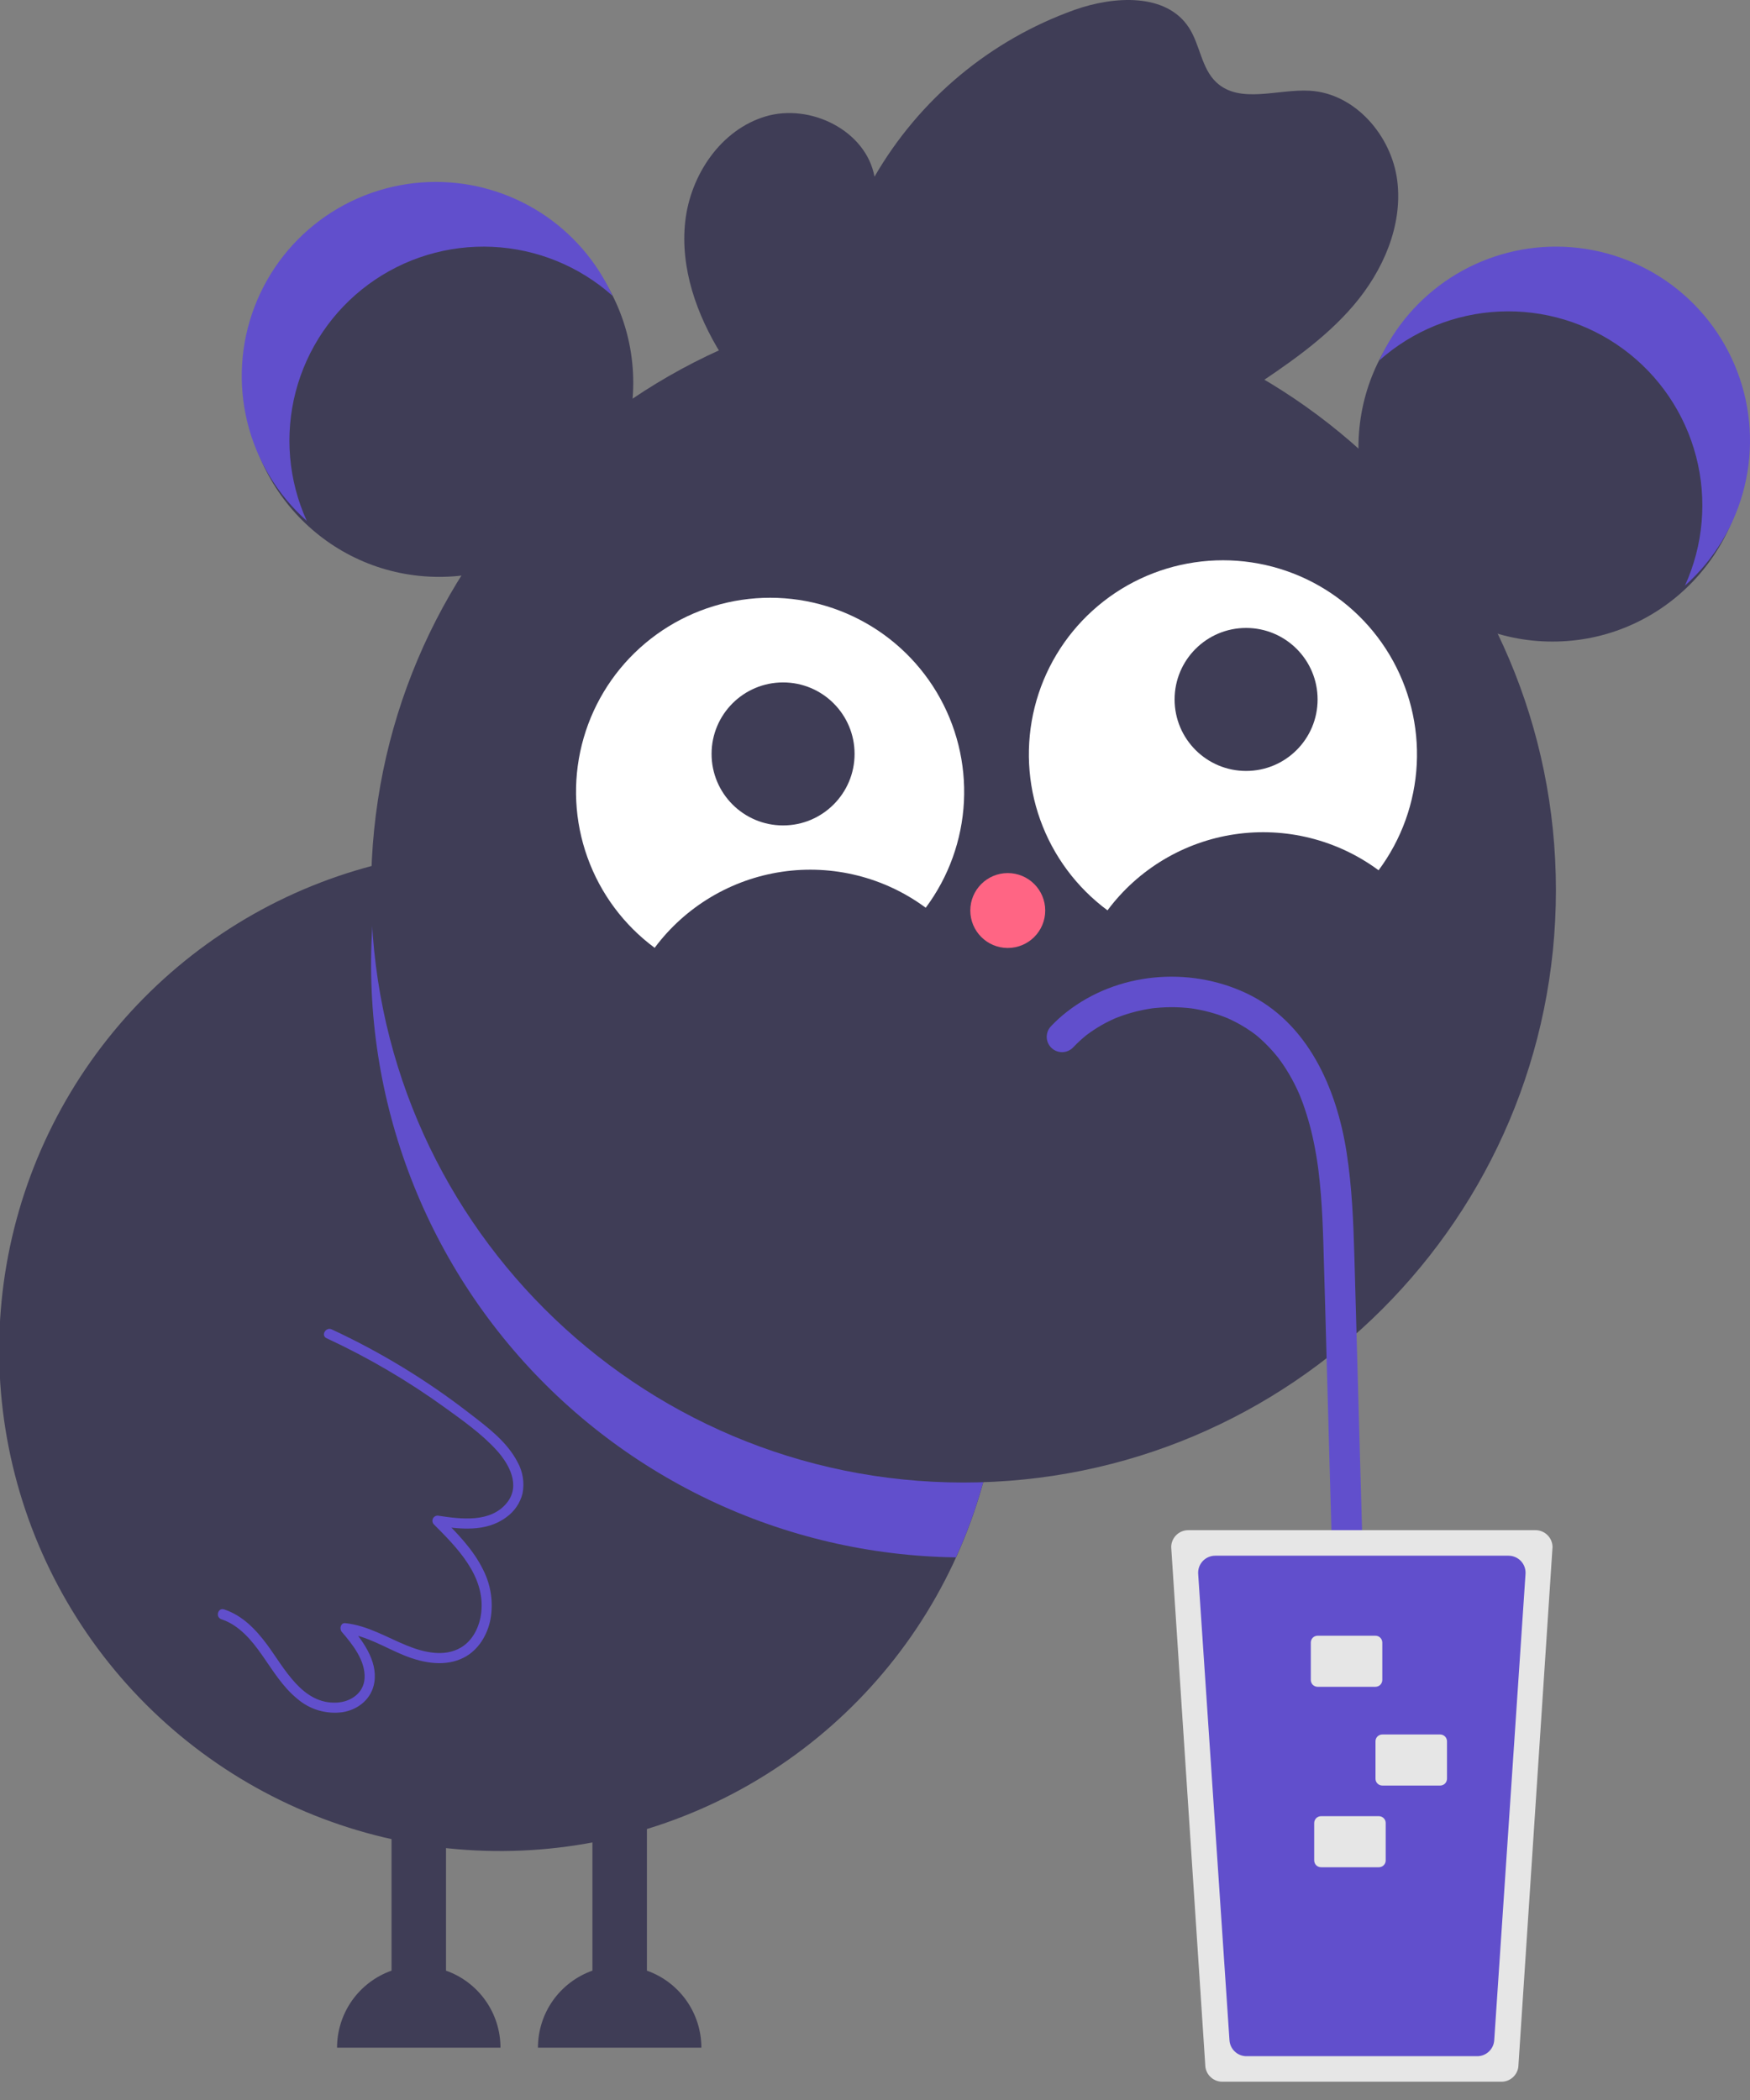<svg width="70" height="84" viewBox="0 0 70 84" fill="none" xmlns="http://www.w3.org/2000/svg">
<rect x="0" y="0" width="70" height="84" fill="#808080" stroke="none"/>
<g clip-path="url(#clip0_1032_13023)">
<path d="M17.567 23.075C21.855 23.075 25.33 19.6 25.33 15.312C25.33 11.025 21.855 7.55 17.567 7.55C13.28 7.55 9.805 11.025 9.805 15.312C9.805 19.6 13.28 23.075 17.567 23.075Z" fill="#3F3D56"/>
<path d="M62.1 25.663C66.388 25.663 69.863 22.188 69.863 17.9C69.863 13.613 66.388 10.138 62.1 10.138C57.813 10.138 54.338 13.613 54.338 17.9C54.338 22.188 57.813 25.663 62.1 25.663Z" fill="#3F3D56"/>
<path d="M62.238 9.865C60.747 9.865 59.287 10.295 58.034 11.102C56.781 11.91 55.786 13.061 55.17 14.419C56.499 13.235 58.194 12.544 59.972 12.462C61.749 12.379 63.502 12.91 64.935 13.965C66.368 15.02 67.394 16.536 67.843 18.258C68.292 19.98 68.135 21.804 67.399 23.424C68.575 22.378 69.404 20.999 69.778 19.471C70.152 17.942 70.053 16.336 69.493 14.866C68.933 13.395 67.939 12.129 66.644 11.236C65.348 10.343 63.812 9.865 62.238 9.865Z" fill="#614FCC"/>
<path d="M17.433 7.277C18.924 7.277 20.383 7.707 21.637 8.514C22.89 9.322 23.884 10.473 24.5 11.831C23.172 10.648 21.476 9.956 19.699 9.874C17.921 9.791 16.169 10.322 14.736 11.377C13.303 12.432 12.276 13.948 11.827 15.67C11.379 17.392 11.535 19.216 12.271 20.836C11.096 19.79 10.266 18.411 9.892 16.883C9.518 15.354 9.618 13.748 10.178 12.278C10.738 10.807 11.731 9.541 13.027 8.648C14.322 7.755 15.859 7.277 17.433 7.277Z" fill="#614FCC"/>
<path d="M40.038 53.989C40.042 57.953 38.869 61.829 36.669 65.127C34.468 68.424 31.339 70.995 27.678 72.513C24.016 74.032 19.986 74.43 16.098 73.657C12.21 72.885 8.638 70.976 5.835 68.173C3.032 65.37 1.124 61.798 0.351 57.91C-0.422 54.022 -0.023 49.992 1.495 46.331C3.014 42.669 5.584 39.54 8.882 37.34C12.179 35.139 16.055 33.967 20.019 33.97C22.651 33.961 25.258 34.473 27.691 35.476C30.123 36.478 32.334 37.953 34.195 39.813C36.056 41.674 37.53 43.885 38.533 46.318C39.536 48.751 40.047 51.358 40.038 53.989Z" fill="#3F3D56"/>
<path d="M40.038 53.989C40.042 56.855 39.428 59.688 38.239 62.295C34.811 62.249 31.434 61.461 28.34 59.984C25.247 58.507 22.51 56.377 20.319 53.74C18.128 51.103 16.535 48.023 15.649 44.711C14.763 41.4 14.606 37.935 15.188 34.557C18.139 33.826 21.217 33.777 24.189 34.412C27.161 35.047 29.95 36.35 32.345 38.222C34.739 40.095 36.676 42.487 38.009 45.219C39.342 47.951 40.036 50.95 40.038 53.989Z" fill="#614FCC"/>
<path d="M38.54 59.301C51.627 59.301 62.237 48.692 62.237 35.605C62.237 22.517 51.627 11.908 38.54 11.908C25.453 11.908 14.844 22.517 14.844 35.605C14.844 48.692 25.453 59.301 38.54 59.301Z" fill="#3F3D56"/>
<path d="M44.3 36.414C45.527 34.767 47.357 33.672 49.39 33.372C51.422 33.072 53.491 33.589 55.143 34.811C56.061 33.579 56.592 32.102 56.67 30.568C56.748 29.034 56.369 27.511 55.581 26.192C54.793 24.873 53.631 23.818 52.243 23.159C50.854 22.501 49.302 22.27 47.782 22.495C46.262 22.719 44.843 23.39 43.705 24.422C42.566 25.453 41.759 26.799 41.386 28.29C41.014 29.78 41.091 31.348 41.61 32.794C42.129 34.24 43.065 35.5 44.3 36.414Z" fill="white"/>
<path d="M26.186 37.913C27.414 36.266 29.244 35.172 31.277 34.871C33.309 34.571 35.378 35.088 37.029 36.31C37.947 35.078 38.479 33.602 38.557 32.067C38.635 30.533 38.256 29.01 37.468 27.691C36.679 26.372 35.518 25.317 34.129 24.659C32.741 24 31.189 23.769 29.669 23.994C28.149 24.218 26.73 24.889 25.591 25.921C24.453 26.952 23.646 28.299 23.273 29.789C22.9 31.279 22.978 32.847 23.497 34.293C24.015 35.74 24.951 36.999 26.186 37.913Z" fill="white"/>
<path d="M31.323 33.017C32.902 33.017 34.183 31.736 34.183 30.157C34.183 28.577 32.902 27.297 31.323 27.297C29.743 27.297 28.463 28.577 28.463 30.157C28.463 31.736 29.743 33.017 31.323 33.017Z" fill="#3F3D56"/>
<path d="M49.844 30.838C51.424 30.838 52.704 29.558 52.704 27.978C52.704 26.399 51.424 25.118 49.844 25.118C48.265 25.118 46.984 26.399 46.984 27.978C46.984 29.558 48.265 30.838 49.844 30.838Z" fill="#3F3D56"/>
<path d="M40.311 37.919C41.138 37.919 41.809 37.248 41.809 36.421C41.809 35.594 41.138 34.923 40.311 34.923C39.483 34.923 38.812 35.594 38.812 36.421C38.812 37.248 39.483 37.919 40.311 37.919Z" fill="#FF6584"/>
<path d="M17.84 78.826V72.238H15.661V78.826C15.024 79.051 14.473 79.469 14.082 80.02C13.692 80.572 13.482 81.232 13.482 81.907L20.019 81.907C20.019 81.232 19.81 80.572 19.419 80.02C19.029 79.469 18.478 79.051 17.84 78.826Z" fill="#3F3D56"/>
<path d="M25.876 78.826V72.238H23.697V78.826C23.059 79.051 22.508 79.469 22.117 80.02C21.727 80.572 21.518 81.232 21.518 81.907L28.055 81.907C28.055 81.232 27.845 80.572 27.455 80.02C27.064 79.469 26.513 79.051 25.876 78.826Z" fill="#3F3D56"/>
<path d="M28.854 14.18C27.866 12.591 27.203 10.723 27.409 8.863C27.614 7.003 28.832 5.189 30.626 4.656C32.42 4.123 34.642 5.227 34.98 7.067C36.776 3.961 39.618 1.594 42.998 0.389C44.566 -0.163 46.65 -0.289 47.556 1.105C48.005 1.794 48.053 2.732 48.654 3.294C49.596 4.174 51.106 3.554 52.394 3.629C54.204 3.735 55.662 5.425 55.89 7.224C56.118 9.023 55.321 10.831 54.145 12.212C52.969 13.592 51.439 14.616 49.929 15.622" fill="#3F3D56"/>
<path d="M42.915 41.907C43.013 41.804 43.114 41.704 43.219 41.609C43.265 41.566 43.312 41.525 43.361 41.485C43.391 41.459 43.421 41.434 43.451 41.41C43.504 41.367 43.521 41.357 43.457 41.405C43.688 41.231 43.932 41.075 44.186 40.937C44.303 40.875 44.423 40.816 44.544 40.761C44.572 40.748 44.601 40.736 44.63 40.723C44.501 40.78 44.602 40.735 44.635 40.721C44.708 40.692 44.781 40.664 44.855 40.638C45.128 40.541 45.408 40.462 45.693 40.403C45.824 40.375 45.956 40.354 46.088 40.333C46.177 40.319 45.976 40.346 46.066 40.336C46.105 40.332 46.144 40.327 46.183 40.323C46.262 40.315 46.34 40.308 46.419 40.303C46.702 40.283 46.986 40.282 47.27 40.3C47.411 40.308 47.552 40.323 47.693 40.339C47.551 40.322 47.714 40.343 47.763 40.351C47.841 40.364 47.918 40.378 47.995 40.394C48.272 40.45 48.545 40.524 48.812 40.617C48.878 40.641 48.944 40.665 49.01 40.691C49.046 40.705 49.082 40.719 49.118 40.734C49.1 40.727 48.999 40.681 49.101 40.727C49.23 40.786 49.357 40.846 49.481 40.912C49.736 41.049 49.98 41.205 50.212 41.378C50.283 41.43 50.133 41.312 50.2 41.369C50.23 41.394 50.261 41.418 50.291 41.443C50.339 41.484 50.387 41.525 50.434 41.567C50.553 41.675 50.668 41.788 50.779 41.906C50.88 42.013 50.977 42.124 51.07 42.238C51.069 42.236 51.175 42.368 51.119 42.297C51.071 42.237 51.138 42.323 51.149 42.337C51.206 42.413 51.26 42.489 51.313 42.567C51.486 42.822 51.643 43.087 51.782 43.362C51.847 43.492 51.91 43.624 51.968 43.757C51.981 43.787 52.026 43.895 51.977 43.777C51.99 43.809 52.004 43.841 52.016 43.873C52.048 43.953 52.08 44.034 52.109 44.115C52.324 44.711 52.488 45.323 52.601 45.946C52.631 46.104 52.658 46.263 52.683 46.422C52.694 46.493 52.704 46.564 52.714 46.635C52.714 46.633 52.738 46.808 52.725 46.714C52.715 46.63 52.733 46.778 52.735 46.793C52.776 47.125 52.809 47.458 52.836 47.791C52.888 48.444 52.915 49.099 52.935 49.755C52.986 51.417 53.029 53.079 53.075 54.742L53.361 64.924L53.646 75.105L53.682 76.369C53.682 76.532 53.746 76.688 53.861 76.803C53.976 76.918 54.132 76.982 54.295 76.982C54.457 76.982 54.613 76.918 54.728 76.803C54.843 76.688 54.907 76.532 54.907 76.369L54.614 65.907L54.322 55.514L54.176 50.283C54.136 48.882 54.08 47.483 53.864 46.096C53.468 43.542 52.314 40.887 49.848 39.727C47.545 38.644 44.695 38.896 42.677 40.471C42.453 40.644 42.243 40.835 42.049 41.04C41.934 41.155 41.869 41.311 41.869 41.473C41.869 41.636 41.934 41.792 42.049 41.907C42.164 42.022 42.319 42.086 42.482 42.086C42.645 42.086 42.8 42.022 42.915 41.907Z" fill="#614FCC"/>
<path d="M47.529 61.207C47.348 61.207 47.175 61.279 47.047 61.407C46.92 61.534 46.848 61.707 46.848 61.888L48.209 82.579C48.209 82.669 48.225 82.759 48.259 82.842C48.293 82.926 48.343 83.002 48.407 83.066C48.47 83.13 48.545 83.181 48.628 83.216C48.711 83.251 48.8 83.269 48.891 83.269H60.058C60.238 83.269 60.411 83.197 60.539 83.07C60.667 82.942 60.739 82.769 60.739 82.588L62.101 61.879C62.099 61.7 62.026 61.529 61.898 61.403C61.771 61.277 61.599 61.207 61.42 61.207H47.529Z" fill="#E6E6E6"/>
<path d="M48.607 62.228C48.513 62.228 48.421 62.248 48.336 62.285C48.25 62.322 48.173 62.376 48.109 62.444C48.046 62.513 47.997 62.593 47.965 62.681C47.934 62.769 47.921 62.862 47.927 62.955L49.179 81.612C49.191 81.785 49.268 81.946 49.394 82.064C49.52 82.182 49.686 82.248 49.859 82.248H59.089C59.262 82.248 59.428 82.182 59.554 82.064C59.68 81.946 59.757 81.785 59.769 81.612L61.021 62.955C61.027 62.862 61.014 62.769 60.983 62.681C60.952 62.593 60.903 62.513 60.839 62.444C60.775 62.376 60.698 62.322 60.613 62.285C60.527 62.248 60.435 62.228 60.342 62.228H48.607Z" fill="#614FCC"/>
<path d="M52.704 65.429C52.632 65.429 52.563 65.457 52.511 65.509C52.461 65.56 52.432 65.629 52.432 65.701V67.199C52.432 67.271 52.461 67.341 52.511 67.392C52.563 67.443 52.632 67.471 52.704 67.472H55.019C55.091 67.471 55.161 67.443 55.212 67.392C55.263 67.341 55.291 67.271 55.292 67.199V65.701C55.291 65.629 55.263 65.56 55.212 65.509C55.161 65.457 55.091 65.429 55.019 65.429H52.704Z" fill="#E6E6E6"/>
<path d="M55.292 69.379C55.22 69.379 55.151 69.408 55.099 69.459C55.048 69.51 55.02 69.579 55.02 69.651V71.149C55.02 71.222 55.048 71.291 55.099 71.342C55.151 71.393 55.22 71.422 55.292 71.422H57.607C57.679 71.422 57.748 71.393 57.8 71.342C57.851 71.291 57.879 71.222 57.88 71.149V69.651C57.879 69.579 57.851 69.51 57.8 69.459C57.748 69.408 57.679 69.379 57.607 69.379H55.292Z" fill="#E6E6E6"/>
<path d="M52.841 72.647C52.769 72.648 52.699 72.676 52.648 72.727C52.597 72.778 52.569 72.848 52.568 72.92V74.418C52.569 74.49 52.597 74.559 52.648 74.61C52.699 74.661 52.769 74.69 52.841 74.69H55.156C55.228 74.69 55.297 74.661 55.348 74.61C55.4 74.559 55.428 74.49 55.428 74.418V72.92C55.428 72.848 55.4 72.778 55.348 72.727C55.297 72.676 55.228 72.648 55.156 72.647H52.841Z" fill="#E6E6E6"/>
<path d="M8.856 64.77C9.565 65.005 10.064 65.608 10.479 66.199C10.907 66.808 11.3 67.469 11.884 67.945C12.13 68.159 12.418 68.318 12.73 68.412C13.042 68.505 13.37 68.532 13.693 68.489C14.334 68.392 14.878 67.944 14.976 67.282C15.104 66.412 14.494 65.606 13.96 64.986L13.815 65.335C14.667 65.427 15.408 65.912 16.188 66.225C16.936 66.524 17.82 66.688 18.566 66.297C19.139 65.998 19.497 65.398 19.618 64.777C19.741 64.099 19.638 63.399 19.323 62.786C18.925 61.973 18.274 61.316 17.641 60.684L17.443 61.025C18.383 61.166 19.431 61.298 20.246 60.694C20.573 60.464 20.805 60.125 20.902 59.737C20.985 59.309 20.914 58.866 20.702 58.485C20.273 57.65 19.464 57.061 18.738 56.501C17.045 55.192 15.21 54.077 13.269 53.176C13.032 53.066 12.824 53.418 13.063 53.529C14.726 54.301 16.312 55.231 17.798 56.305C18.513 56.822 19.269 57.355 19.865 58.011C20.371 58.568 20.831 59.419 20.279 60.108C19.629 60.918 18.453 60.767 17.551 60.631C17.508 60.621 17.463 60.625 17.422 60.642C17.381 60.66 17.347 60.69 17.325 60.728C17.302 60.766 17.293 60.811 17.298 60.855C17.303 60.899 17.322 60.941 17.352 60.973C18.295 61.916 19.414 63.047 19.25 64.499C19.188 65.049 18.927 65.611 18.438 65.901C17.772 66.297 16.94 66.093 16.27 65.82C15.456 65.488 14.706 65.022 13.815 64.926C13.623 64.905 13.568 65.155 13.671 65.275C14.103 65.776 14.622 66.428 14.583 67.13C14.551 67.718 14.039 68.069 13.489 68.103C12.091 68.187 11.386 66.732 10.677 65.777C10.228 65.173 9.696 64.618 8.965 64.376C8.715 64.293 8.607 64.687 8.856 64.77Z" fill="#614FCC"/>
</g>
<defs>
<clipPath id="clip0_1032_13023">
<rect width="70" height="83.27" fill="white"/>
</clipPath>
</defs>
</svg>
